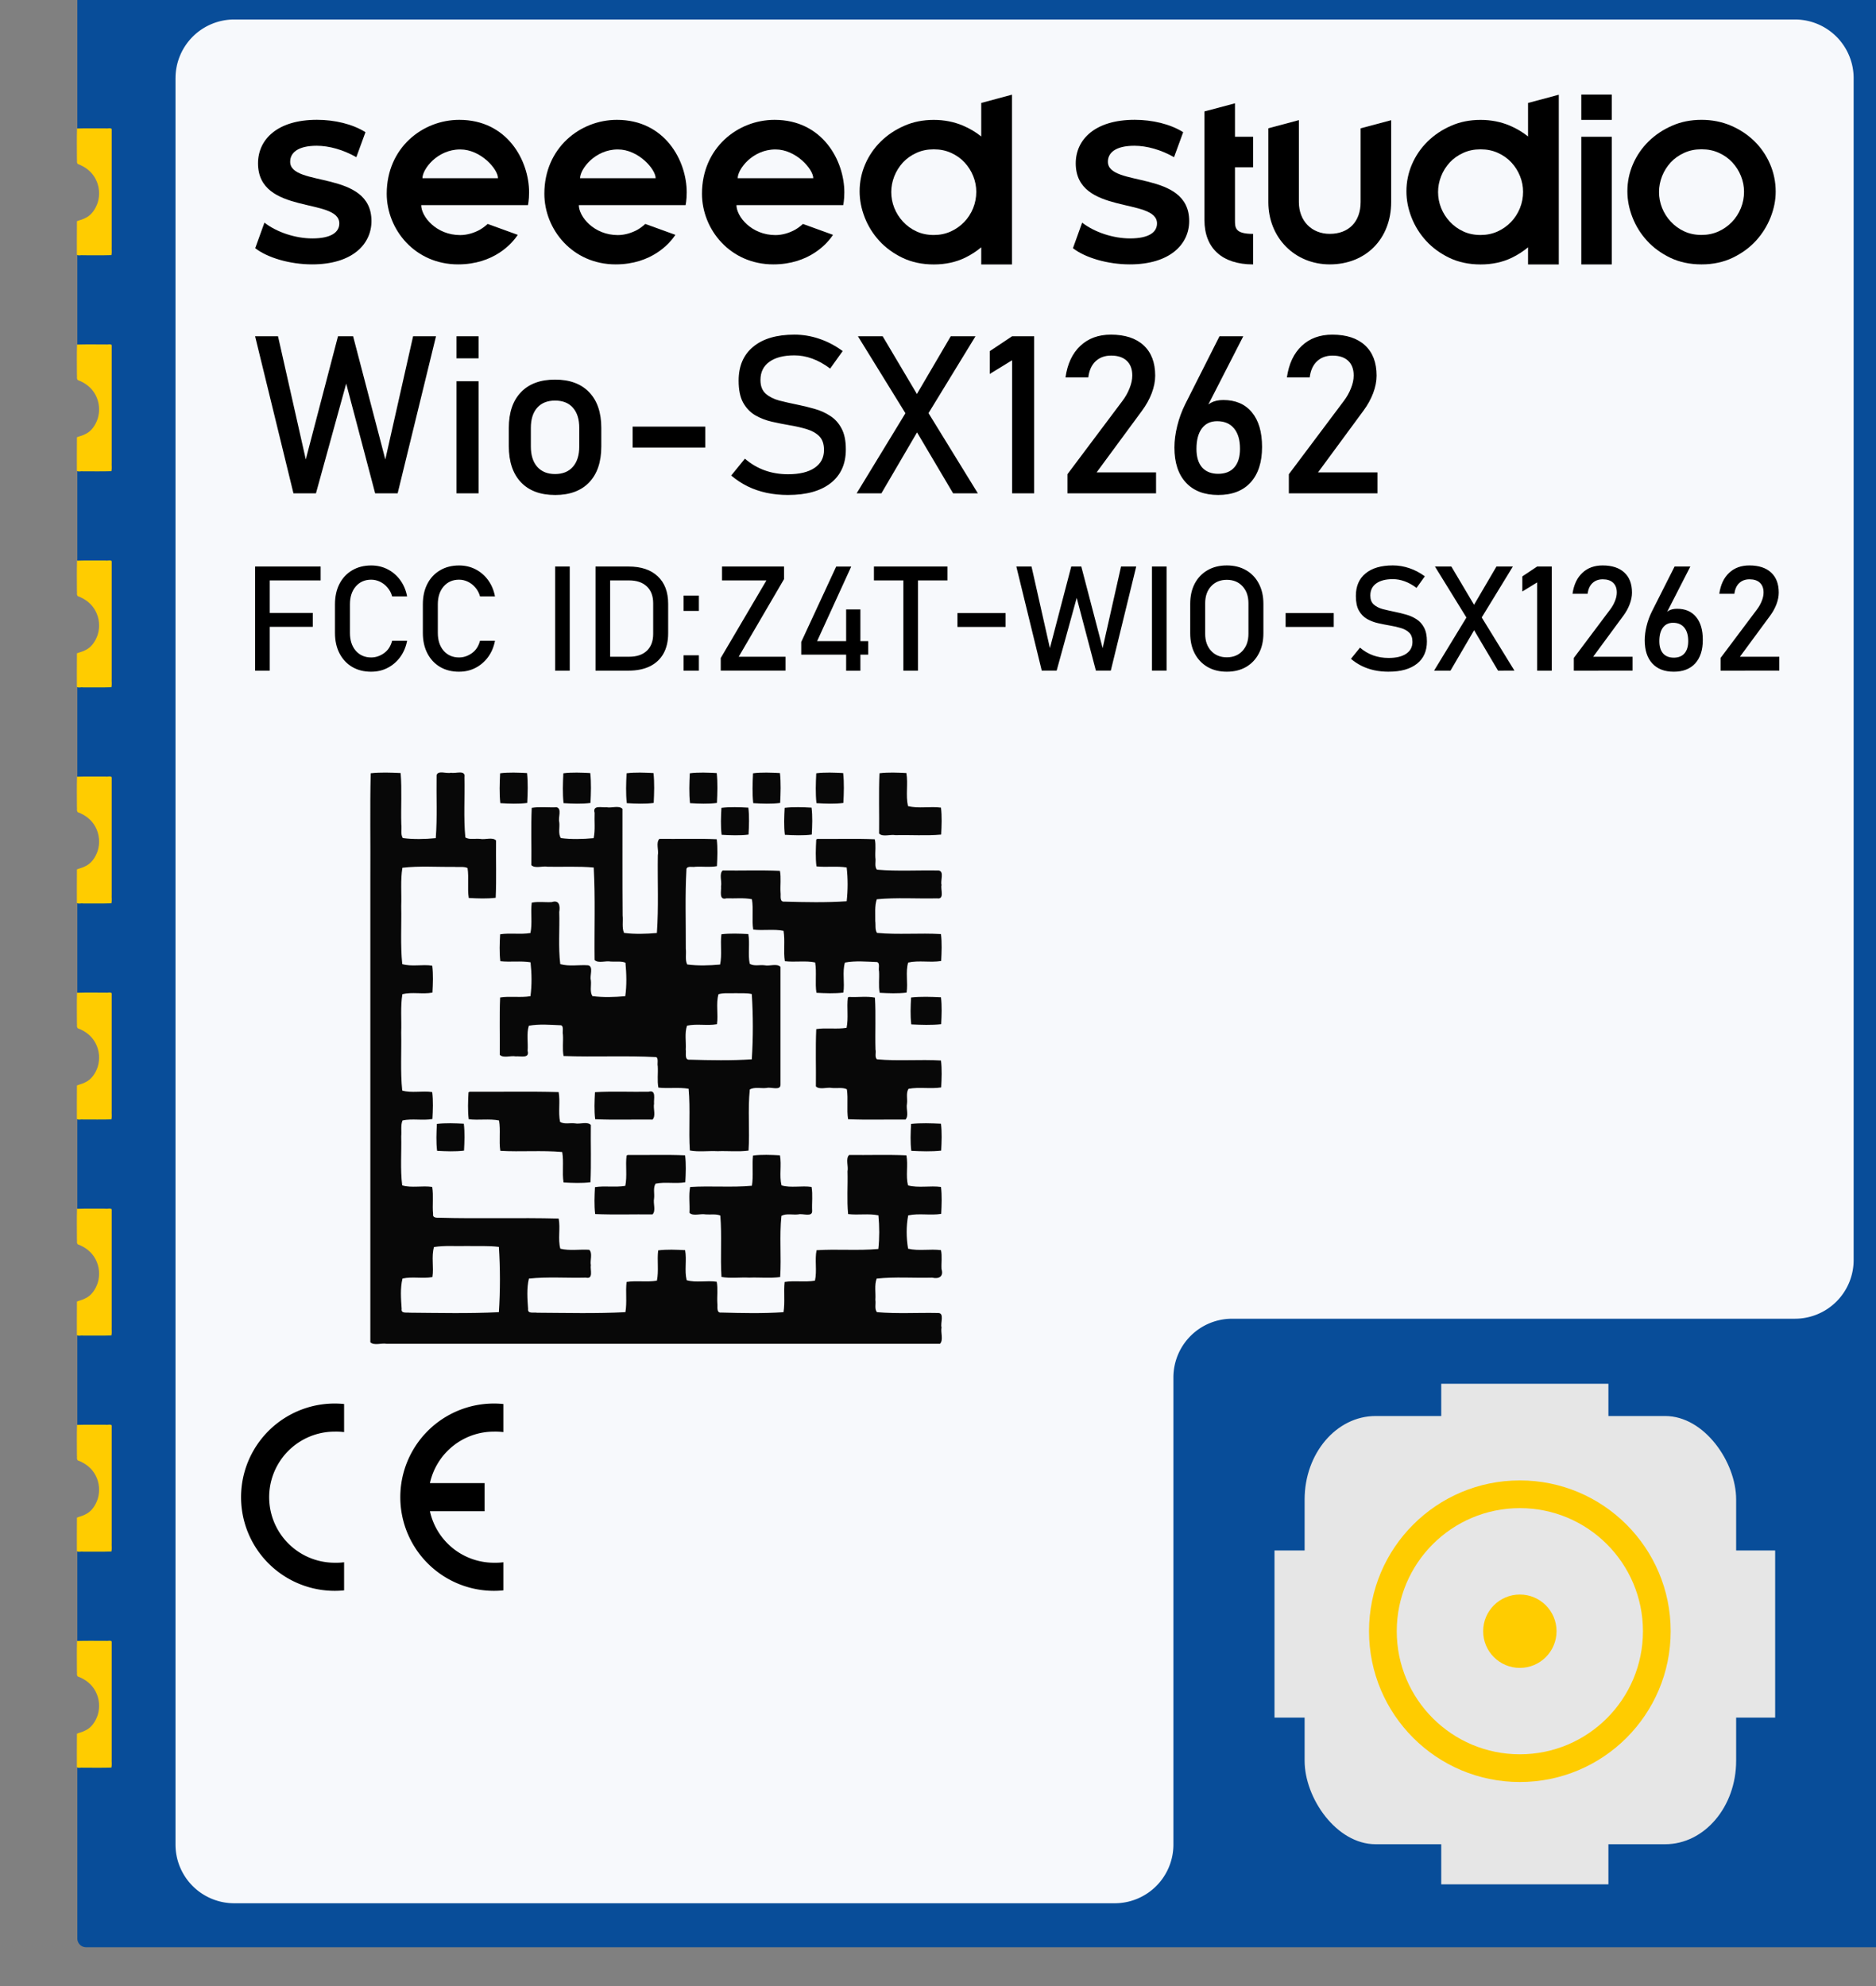 <?xml version="1.0" encoding="UTF-8" standalone="no"?>
<!-- Created with Inkscape (http://www.inkscape.org/) -->

<svg
   width="10.046mm"
   height="10.638mm"
   viewBox="0 0 10.046 10.638"
   version="1.1"
   id="svg1"
   xml:space="preserve"
   inkscape:version="1.3 (0e150ed6c4, 2023-07-21)"
   sodipodi:docname="Wio-SX1262.svg"
   xmlns:inkscape="http://www.inkscape.org/namespaces/inkscape"
   xmlns:sodipodi="http://sodipodi.sourceforge.net/DTD/sodipodi-0.dtd"
   xmlns="http://www.w3.org/2000/svg"
   xmlns:svg="http://www.w3.org/2000/svg"><rect x="0" y="0" width="10.046" height="10.638" fill="#808080" stroke="none"/><sodipodi:namedview
     id="namedview1"
     pagecolor="#505050"
     bordercolor="#ffffff"
     borderopacity="1"
     inkscape:showpageshadow="0"
     inkscape:pageopacity="0"
     inkscape:pagecheckerboard="1"
     inkscape:deskcolor="#d1d1d1"
     inkscape:document-units="mm"
     inkscape:zoom="11.313708"
     inkscape:cx="29.300737"
     inkscape:cy="16.042485"
     inkscape:window-width="1920"
     inkscape:window-height="1009"
     inkscape:window-x="-8"
     inkscape:window-y="-8"
     inkscape:window-maximized="1"
     inkscape:current-layer="g42" /><defs
     id="defs1"><inkscape:path-effect
       effect="fillet_chamfer"
       id="path-effect5"
       is_visible="true"
       lpeversion="1"
       nodesatellites_param="F,0,0,1,0,4.763,0,1 @ F,0,0,1,0,4.763,0,1 @ F,0,0,1,0,4.763,0,1 @ F,0,0,1,0,4.763,0,1 @ F,0,0,1,0,4.763,0,1 @ F,0,0,1,0,4.763,0,1"
       radius="18"
       unit="px"
       method="auto"
       mode="F"
       chamfer_steps="1"
       flexible="false"
       use_knot_distance="true"
       apply_no_radius="true"
       apply_with_radius="true"
       only_selected="false"
       hide_knots="false" /><clipPath
       clipPathUnits="userSpaceOnUse"
       id="clipPath2"><path
         d="M 0,66.129 H 305.037 V 0 H 0 Z"
         transform="translate(-47.452,-34.033)"
         id="path2-3" /></clipPath><clipPath
       clipPathUnits="userSpaceOnUse"
       id="clipPath4"><path
         d="M 0,66.129 H 305.037 V 0 H 0 Z"
         transform="translate(-75.581,-34.033)"
         id="path4-2" /></clipPath><clipPath
       clipPathUnits="userSpaceOnUse"
       id="clipPath6"><path
         d="M 0,66.129 H 305.037 V 0 H 0 Z"
         transform="translate(-103.71,-34.033)"
         id="path6" /></clipPath><clipPath
       clipPathUnits="userSpaceOnUse"
       id="clipPath8"><path
         d="M 0,66.129 H 305.037 V 0 H 0 Z"
         transform="translate(-282.73,-28.688)"
         id="path8" /></clipPath><clipPath
       clipPathUnits="userSpaceOnUse"
       id="clipPath10"><path
         d="M 0,66.129 H 305.037 V 0 H 0 Z"
         transform="translate(-192.45,-47.397)"
         id="path10" /></clipPath><clipPath
       clipPathUnits="userSpaceOnUse"
       id="clipPath12"><path
         d="M 0,66.129 H 305.037 V 0 H 0 Z"
         transform="translate(-214.872,-29.777)"
         id="path12" /></clipPath><clipPath
       clipPathUnits="userSpaceOnUse"
       id="clipPath14"><path
         d="M 0,66.129 H 305.037 V 0 H 0 Z"
         transform="translate(-23.847,-36.969)"
         id="path14" /></clipPath><clipPath
       clipPathUnits="userSpaceOnUse"
       id="clipPath16"><path
         d="M 0,66.129 H 305.037 V 0 H 0 Z"
         transform="translate(-169.771,-36.969)"
         id="path16" /></clipPath><clipPath
       clipPathUnits="userSpaceOnUse"
       id="clipPath18"><path
         d="M 0,66.129 H 305.037 V 0 H 0 Z"
         id="path18" /></clipPath><clipPath
       clipPathUnits="userSpaceOnUse"
       id="clipPath20"><path
         d="M 0,66.129 H 305.037 V 0 H 0 Z"
         id="path20" /></clipPath><clipPath
       clipPathUnits="userSpaceOnUse"
       id="clipPath22"><path
         d="M 0,66.129 H 305.037 V 0 H 0 Z"
         transform="translate(-145.722,-28.678)"
         id="path22" /></clipPath><clipPath
       clipPathUnits="userSpaceOnUse"
       id="clipPath24"><path
         d="M 0,66.129 H 305.037 V 0 H 0 Z"
         transform="translate(-243.3,-28.678)"
         id="path24" /></clipPath></defs><g
     inkscape:label="Layer 1"
     inkscape:groupmode="layer"
     id="layer1"
     transform="translate(843.214,-378.878)"><g
       id="g42"
       transform="matrix(0.066,0,0,0.066,-782.493,358.667)"><path
         d="m -913.034,304.148 c -0.195,0 -0.372,0.079 -0.499,0.206 -0.127,0.127 -0.206,0.304 -0.206,0.499 v 14.647 a 2.513,2.513 0 0 1 0.067,0.009 2.513,2.513 0 0 1 0.606,0.251 2.513,2.513 0 0 1 0.52,0.399 2.513,2.513 0 0 1 0.399,0.52 2.513,2.513 0 0 1 0.251,0.606 2.513,2.513 0 0 1 0.086,0.65 2.513,2.513 0 0 1 -0.736,1.777 2.513,2.513 0 0 1 -1.193,0.495 v 12.821 a 2.513,2.513 0 0 1 0.067,0.009 2.513,2.513 0 0 1 0.606,0.251 2.513,2.513 0 0 1 0.52,0.399 2.513,2.513 0 0 1 0.399,0.52 2.513,2.513 0 0 1 0.251,0.606 2.513,2.513 0 0 1 0.086,0.65 2.513,2.513 0 0 1 -0.736,1.777 2.513,2.513 0 0 1 -1.193,0.494 v 12.822 a 2.513,2.513 0 0 1 0.067,0.009 2.513,2.513 0 0 1 0.606,0.251 2.513,2.513 0 0 1 0.52,0.399 2.513,2.513 0 0 1 0.399,0.52 2.513,2.513 0 0 1 0.251,0.606 2.513,2.513 0 0 1 0.086,0.651 2.513,2.513 0 0 1 -0.736,1.777 2.513,2.513 0 0 1 -1.193,0.494 v 12.822 a 2.513,2.513 0 0 1 0.067,0.009 2.513,2.513 0 0 1 0.606,0.251 2.513,2.513 0 0 1 0.52,0.399 2.513,2.513 0 0 1 0.399,0.52 2.513,2.513 0 0 1 0.251,0.606 2.513,2.513 0 0 1 0.086,0.651 2.513,2.513 0 0 1 -0.736,1.777 2.513,2.513 0 0 1 -1.193,0.494 v 12.822 a 2.513,2.513 0 0 1 0.067,0.009 2.513,2.513 0 0 1 0.606,0.251 2.513,2.513 0 0 1 0.52,0.399 2.513,2.513 0 0 1 0.399,0.52 2.513,2.513 0 0 1 0.251,0.606 2.513,2.513 0 0 1 0.086,0.651 2.513,2.513 0 0 1 -0.736,1.777 2.513,2.513 0 0 1 -1.193,0.494 v 12.822 a 2.513,2.513 0 0 1 0.067,0.009 2.513,2.513 0 0 1 0.606,0.251 2.513,2.513 0 0 1 0.52,0.399 2.513,2.513 0 0 1 0.399,0.52 2.513,2.513 0 0 1 0.251,0.606 2.513,2.513 0 0 1 0.086,0.651 2.513,2.513 0 0 1 -0.736,1.777 2.513,2.513 0 0 1 -1.193,0.494 v 12.822 a 2.513,2.513 0 0 1 0.067,0.009 2.513,2.513 0 0 1 0.606,0.251 2.513,2.513 0 0 1 0.52,0.399 2.513,2.513 0 0 1 0.399,0.52 2.513,2.513 0 0 1 0.251,0.606 2.513,2.513 0 0 1 0.086,0.65 2.513,2.513 0 0 1 -0.736,1.777 2.513,2.513 0 0 1 -1.193,0.494 v 12.821 a 2.513,2.513 0 0 1 0.067,0.009 2.513,2.513 0 0 1 0.606,0.251 2.513,2.513 0 0 1 0.52,0.399 2.513,2.513 0 0 1 0.399,0.52 2.513,2.513 0 0 1 0.251,0.606 2.513,2.513 0 0 1 0.086,0.65 2.513,2.513 0 0 1 -0.736,1.777 2.513,2.513 0 0 1 -1.193,0.495 v 16.631 c 0,0.195 0.079,0.372 0.206,0.499 0.127,0.127 0.304,0.206 0.499,0.206 h 149.708 c 0.195,0 0.372,-0.079 0.499,-0.206 0.127,-0.127 0.206,-0.304 0.206,-0.499 v -69.2 a 2.513,2.513 0 0 1 -1.445,-0.598 2.513,2.513 0 0 1 -0.736,-1.777 2.513,2.513 0 0 1 0.736,-1.777 2.513,2.513 0 0 1 1.445,-0.599 v -12.778 a 2.513,2.513 0 0 1 -1.445,-0.598 2.513,2.513 0 0 1 -0.736,-1.777 2.513,2.513 0 0 1 0.736,-1.777 2.513,2.513 0 0 1 1.445,-0.599 v -12.778 a 2.513,2.513 0 0 1 -1.445,-0.598 2.513,2.513 0 0 1 -0.736,-1.777 2.513,2.513 0 0 1 0.736,-1.777 2.513,2.513 0 0 1 1.445,-0.598 v -12.779 a 2.513,2.513 0 0 1 -1.445,-0.599 2.513,2.513 0 0 1 -0.736,-1.777 2.513,2.513 0 0 1 0.736,-1.777 2.513,2.513 0 0 1 1.445,-0.598 v -32.148 c 0,-0.195 -0.079,-0.372 -0.206,-0.499 -0.127,-0.127 -0.304,-0.206 -0.499,-0.206 z"
         style="fill:#084d99;fill-opacity:1;fill-rule:evenodd;stroke:none;stroke-width:0.344;stroke-linecap:round;stroke-miterlimit:16.5;paint-order:markers fill stroke"
         id="path2" /><path
         style="fill:#ffcc00;fill-opacity:1;fill-rule:evenodd;stroke:none;stroke-width:0.038;stroke-linecap:round;stroke-miterlimit:16.5;paint-order:markers fill stroke"
         d="m -913.766,316.659 c -0.025,0.809 -0.008,1.627 -0.008,2.44 0.027,0.14 -0.045,0.341 0.078,0.442 0.597,0.215 1.136,0.629 1.428,1.198 0.319,0.584 0.377,1.302 0.181,1.929 -0.179,0.526 -0.51,1.043 -1.04,1.269 -0.204,0.111 -0.436,0.154 -0.646,0.239 -0.011,0.904 -0.003,1.811 -0.005,2.716 0.109,0.115 0.336,0.018 0.489,0.05 0.77,-0.008 1.547,0.017 2.313,-0.012 0.055,-0.218 0.007,-0.478 0.023,-0.711 0,-3.175 0,-6.351 0,-9.526 -0.109,-0.115 -0.336,-0.018 -0.489,-0.05 -0.77,0.008 -1.547,-0.017 -2.313,0.012 z"
         id="path4" /><path
         style="fill:#ffcc00;fill-opacity:1;fill-rule:evenodd;stroke:none;stroke-width:0.038;stroke-linecap:round;stroke-miterlimit:16.5;paint-order:markers fill stroke"
         d="m -913.766,334.193 c -0.025,0.809 -0.008,1.627 -0.008,2.44 0.027,0.14 -0.045,0.341 0.078,0.442 0.597,0.215 1.136,0.629 1.428,1.198 0.319,0.584 0.377,1.302 0.181,1.929 -0.179,0.526 -0.51,1.043 -1.04,1.269 -0.204,0.111 -0.436,0.154 -0.646,0.239 -0.011,0.904 -0.003,1.811 -0.005,2.716 0.109,0.115 0.336,0.018 0.489,0.05 0.77,-0.008 1.547,0.017 2.313,-0.012 0.055,-0.218 0.007,-0.478 0.023,-0.711 0,-3.175 0,-6.351 0,-9.526 -0.109,-0.115 -0.336,-0.018 -0.489,-0.05 -0.77,0.008 -1.547,-0.017 -2.313,0.012 z"
         id="path4-0" /><path
         style="fill:#ffcc00;fill-opacity:1;fill-rule:evenodd;stroke:none;stroke-width:0.038;stroke-linecap:round;stroke-miterlimit:16.5;paint-order:markers fill stroke"
         d="m -913.766,351.726 c -0.025,0.809 -0.008,1.627 -0.008,2.44 0.027,0.14 -0.045,0.341 0.078,0.442 0.597,0.215 1.136,0.629 1.428,1.198 0.319,0.584 0.377,1.302 0.181,1.929 -0.179,0.526 -0.51,1.043 -1.04,1.269 -0.204,0.111 -0.436,0.154 -0.646,0.239 -0.011,0.904 -0.003,1.811 -0.005,2.716 0.109,0.115 0.336,0.018 0.489,0.05 0.77,-0.008 1.547,0.017 2.313,-0.012 0.055,-0.218 0.007,-0.478 0.023,-0.711 0,-3.175 0,-6.351 0,-9.526 -0.109,-0.115 -0.336,-0.018 -0.489,-0.05 -0.77,0.008 -1.547,-0.017 -2.313,0.012 z"
         id="path4-6" /><path
         style="fill:#ffcc00;fill-opacity:1;fill-rule:evenodd;stroke:none;stroke-width:0.038;stroke-linecap:round;stroke-miterlimit:16.5;paint-order:markers fill stroke"
         d="m -913.766,369.26 c -0.025,0.809 -0.008,1.627 -0.008,2.44 0.027,0.14 -0.045,0.341 0.078,0.442 0.597,0.215 1.136,0.629 1.428,1.198 0.319,0.584 0.377,1.302 0.181,1.929 -0.179,0.526 -0.51,1.043 -1.04,1.269 -0.204,0.111 -0.436,0.154 -0.646,0.239 -0.011,0.904 -0.003,1.811 -0.005,2.716 0.109,0.115 0.336,0.018 0.489,0.05 0.77,-0.008 1.547,0.017 2.313,-0.012 0.055,-0.218 0.007,-0.478 0.023,-0.711 0,-3.175 0,-6.351 0,-9.526 -0.109,-0.115 -0.336,-0.018 -0.489,-0.05 -0.77,0.008 -1.547,-0.017 -2.313,0.012 z"
         id="path4-4" /><path
         style="fill:#ffcc00;fill-opacity:1;fill-rule:evenodd;stroke:none;stroke-width:0.038;stroke-linecap:round;stroke-miterlimit:16.5;paint-order:markers fill stroke"
         d="m -762.615,334.281 c 0.025,0.809 0.008,1.627 0.008,2.44 -0.027,0.14 0.045,0.341 -0.078,0.442 -0.597,0.215 -1.136,0.629 -1.428,1.198 -0.319,0.584 -0.377,1.302 -0.181,1.929 0.179,0.526 0.51,1.043 1.04,1.269 0.204,0.111 0.436,0.154 0.646,0.239 0.011,0.904 0.003,1.811 0.005,2.716 -0.109,0.115 -0.336,0.018 -0.489,0.05 -0.77,-0.008 -1.547,0.017 -2.313,-0.012 -0.055,-0.218 -0.007,-0.478 -0.023,-0.711 0,-3.175 0,-6.351 0,-9.526 0.109,-0.115 0.336,-0.018 0.489,-0.05 0.77,0.008 1.547,-0.017 2.313,0.012 z"
         id="path4-1" /><path
         style="fill:#ffcc00;fill-opacity:1;fill-rule:evenodd;stroke:none;stroke-width:0.038;stroke-linecap:round;stroke-miterlimit:16.5;paint-order:markers fill stroke"
         d="m -762.615,351.815 c 0.025,0.809 0.008,1.627 0.008,2.44 -0.027,0.14 0.045,0.341 -0.078,0.442 -0.597,0.215 -1.136,0.629 -1.428,1.198 -0.319,0.584 -0.377,1.302 -0.181,1.929 0.179,0.526 0.51,1.043 1.04,1.269 0.204,0.111 0.436,0.154 0.646,0.239 0.011,0.904 0.003,1.811 0.005,2.716 -0.109,0.115 -0.336,0.018 -0.489,0.05 -0.77,-0.008 -1.547,0.017 -2.313,-0.012 -0.055,-0.218 -0.007,-0.478 -0.023,-0.711 0,-3.175 0,-6.351 0,-9.526 0.109,-0.115 0.336,-0.018 0.489,-0.05 0.77,0.008 1.547,-0.017 2.313,0.012 z"
         id="path4-0-7" /><path
         style="fill:#ffcc00;fill-opacity:1;fill-rule:evenodd;stroke:none;stroke-width:0.038;stroke-linecap:round;stroke-miterlimit:16.5;paint-order:markers fill stroke"
         d="m -762.615,369.348 c 0.025,0.809 0.008,1.627 0.008,2.44 -0.027,0.14 0.045,0.341 -0.078,0.442 -0.597,0.215 -1.136,0.629 -1.428,1.198 -0.319,0.584 -0.377,1.302 -0.181,1.929 0.179,0.526 0.51,1.044 1.04,1.269 0.204,0.111 0.436,0.154 0.646,0.239 0.011,0.904 0.003,1.811 0.005,2.716 -0.109,0.115 -0.336,0.018 -0.489,0.05 -0.77,-0.008 -1.547,0.017 -2.313,-0.012 -0.055,-0.218 -0.007,-0.478 -0.023,-0.711 0,-3.175 0,-6.351 0,-9.526 0.109,-0.115 0.336,-0.018 0.489,-0.05 0.77,0.008 1.547,-0.017 2.313,0.012 z"
         id="path4-6-2" /><path
         style="fill:#ffcc00;fill-opacity:1;fill-rule:evenodd;stroke:none;stroke-width:0.038;stroke-linecap:round;stroke-miterlimit:16.5;paint-order:markers fill stroke"
         d="m -762.615,386.882 c 0.025,0.809 0.008,1.627 0.008,2.44 -0.027,0.14 0.045,0.341 -0.078,0.442 -0.597,0.215 -1.136,0.629 -1.428,1.198 -0.319,0.584 -0.377,1.302 -0.181,1.929 0.179,0.526 0.51,1.043 1.04,1.269 0.204,0.111 0.436,0.154 0.646,0.239 0.011,0.904 0.003,1.811 0.005,2.716 -0.109,0.115 -0.336,0.018 -0.489,0.05 -0.77,-0.008 -1.547,0.017 -2.313,-0.012 -0.055,-0.218 -0.007,-0.478 -0.023,-0.711 0,-3.175 0,-6.351 0,-9.526 0.109,-0.115 0.336,-0.018 0.489,-0.05 0.77,0.008 1.547,-0.017 2.313,0.012 z"
         id="path4-4-5" /><path
         style="fill:#ffcc00;fill-opacity:1;fill-rule:evenodd;stroke:none;stroke-width:0.038;stroke-linecap:round;stroke-miterlimit:16.5;paint-order:markers fill stroke"
         d="m -913.766,386.793 c -0.025,0.809 -0.008,1.627 -0.008,2.44 0.027,0.14 -0.045,0.341 0.078,0.442 0.597,0.215 1.136,0.629 1.428,1.198 0.319,0.584 0.377,1.302 0.181,1.929 -0.179,0.526 -0.51,1.043 -1.04,1.269 -0.204,0.111 -0.436,0.154 -0.646,0.239 -0.011,0.904 -0.003,1.811 -0.005,2.716 0.109,0.115 0.336,0.018 0.489,0.05 0.77,-0.008 1.547,0.017 2.313,-0.012 0.055,-0.218 0.007,-0.478 0.023,-0.711 0,-3.175 0,-6.351 0,-9.526 -0.109,-0.115 -0.336,-0.018 -0.489,-0.05 -0.77,0.008 -1.547,-0.017 -2.313,0.012 z"
         id="path4-5" /><path
         style="fill:#ffcc00;fill-opacity:1;fill-rule:evenodd;stroke:none;stroke-width:0.038;stroke-linecap:round;stroke-miterlimit:16.5;paint-order:markers fill stroke"
         d="m -913.766,404.327 c -0.025,0.809 -0.008,1.627 -0.008,2.44 0.027,0.14 -0.045,0.341 0.078,0.442 0.597,0.215 1.136,0.629 1.428,1.198 0.319,0.584 0.377,1.302 0.181,1.929 -0.179,0.526 -0.51,1.043 -1.04,1.269 -0.204,0.111 -0.436,0.154 -0.646,0.239 -0.011,0.904 -0.003,1.811 -0.005,2.716 0.109,0.115 0.336,0.018 0.489,0.05 0.77,-0.008 1.547,0.017 2.313,-0.012 0.055,-0.218 0.007,-0.478 0.023,-0.711 0,-3.175 0,-6.351 0,-9.526 -0.109,-0.115 -0.336,-0.018 -0.489,-0.05 -0.77,0.008 -1.547,-0.017 -2.313,0.012 z"
         id="path4-61" /><path
         style="fill:#ffcc00;fill-opacity:1;fill-rule:evenodd;stroke:none;stroke-width:0.038;stroke-linecap:round;stroke-miterlimit:16.5;paint-order:markers fill stroke"
         d="m -913.766,421.861 c -0.025,0.809 -0.008,1.627 -0.008,2.44 0.027,0.14 -0.045,0.341 0.078,0.442 0.597,0.215 1.136,0.629 1.428,1.198 0.319,0.584 0.377,1.302 0.181,1.929 -0.179,0.526 -0.51,1.043 -1.04,1.269 -0.204,0.111 -0.436,0.154 -0.646,0.239 -0.011,0.904 -0.003,1.811 -0.005,2.716 0.109,0.115 0.336,0.018 0.489,0.05 0.77,-0.008 1.547,0.017 2.313,-0.012 0.055,-0.218 0.007,-0.478 0.023,-0.711 0,-3.175 0,-6.351 0,-9.526 -0.109,-0.115 -0.336,-0.018 -0.489,-0.05 -0.77,0.008 -1.547,-0.017 -2.313,0.012 z"
         id="path4-7" /><path
         style="fill:#ffcc00;fill-opacity:1;fill-rule:evenodd;stroke:none;stroke-width:0.038;stroke-linecap:round;stroke-miterlimit:16.5;paint-order:markers fill stroke"
         d="m -913.766,439.394 c -0.025,0.809 -0.008,1.627 -0.008,2.44 0.027,0.14 -0.045,0.341 0.078,0.442 0.597,0.215 1.136,0.629 1.428,1.198 0.319,0.584 0.377,1.302 0.181,1.929 -0.179,0.526 -0.51,1.043 -1.04,1.269 -0.204,0.111 -0.436,0.154 -0.646,0.239 -0.011,0.904 -0.003,1.811 -0.005,2.716 0.109,0.115 0.336,0.018 0.489,0.05 0.77,-0.008 1.547,0.017 2.313,-0.012 0.055,-0.218 0.007,-0.478 0.023,-0.711 0,-3.175 0,-6.351 0,-9.526 -0.109,-0.115 -0.336,-0.018 -0.489,-0.05 -0.77,0.008 -1.547,-0.017 -2.313,0.012 z"
         id="path4-9" /><path
         d="m -618.438,441.161 v 143.339 a 4.763,4.763 45 0 0 4.763,4.763 h 71.44 a 4.763,4.763 135 0 0 4.763,-4.763 v -37.908 a 4.763,4.763 135 0 1 4.763,-4.763 h 45.666 a 4.763,4.763 135 0 0 4.763,-4.763 l 0,-95.906 a 4.763,4.763 45 0 0 -4.763,-4.763 h -126.631 a 4.763,4.763 135 0 0 -4.763,4.763 z"
         style="fill:#ffffff;fill-opacity:0.965;fill-rule:evenodd;stroke-width:0.344;stroke-linecap:round;stroke-miterlimit:16.5;paint-order:markers fill stroke"
         id="path5"
         inkscape:path-effect="#path-effect5"
         inkscape:original-d="m -618.43822,436.39817 v 152.86354 h 80.96508 v -47.43277 h 55.19095 V 436.39817 Z"
         transform="translate(-287.337,-128.588)" /><g
         id="layer-MC0"
         inkscape:label="图层 1"
         transform="matrix(0.341,0,0,0.341,-907.314,306.094)"><path
           id="path1"
           d="m 0,0 c 0,1.609 2.636,5.134 6.744,5.134 3.678,0 6.745,-3.533 6.745,-5.134 z M 6.571,10.416 C 0,10.416 -6.376,5.406 -6.376,-2.773 c 0,-6.387 5.04,-12.614 12.73,-12.614 6.442,0 9.701,3.788 10.656,5.274 l -5.376,1.948 c -0.049,-0.067 -0.743,-0.677 -1.359,-1.023 -1.009,-0.565 -2.285,-0.97 -3.531,-0.97 -4.286,0 -6.965,3.311 -6.965,5.352 h 1.102 11.723 2.906 3.324 c 0,0 0.201,0.887 0.201,2.274 0,5.642 -3.87,12.948 -12.464,12.948"
           style="fill:#000000;fill-opacity:1;fill-rule:nonzero;stroke:none"
           transform="matrix(1.333,0,0,-1.333,63.269,42.796)"
           clip-path="url(#clipPath2)" /><path
           id="path3"
           d="m 0,0 c 0,1.609 2.636,5.134 6.744,5.134 3.678,0 6.744,-3.533 6.744,-5.134 z M 6.571,10.416 C 0,10.416 -6.376,5.406 -6.376,-2.773 c 0,-6.387 5.039,-12.614 12.73,-12.614 6.442,0 9.701,3.788 10.656,5.274 l -5.376,1.948 c -0.048,-0.067 -0.743,-0.677 -1.359,-1.023 -1.009,-0.565 -2.285,-0.97 -3.531,-0.97 -4.286,0 -6.965,3.311 -6.965,5.352 h 1.102 11.722 2.907 3.324 c 0,0 0.201,0.887 0.201,2.274 0,5.642 -3.87,12.948 -12.464,12.948"
           style="fill:#000000;fill-opacity:1;fill-rule:nonzero;stroke:none"
           transform="matrix(1.333,0,0,-1.333,100.775,42.796)"
           clip-path="url(#clipPath4)" /><path
           id="path5-4"
           d="m 0,0 c 0,1.609 2.636,5.134 6.745,5.134 3.677,0 6.744,-3.533 6.744,-5.134 z M 6.572,10.416 C 0,10.416 -6.376,5.406 -6.376,-2.773 c 0,-6.387 5.04,-12.614 12.73,-12.614 6.443,0 9.701,3.788 10.656,5.274 l -5.376,1.948 c -0.048,-0.067 -0.743,-0.677 -1.359,-1.023 -1.009,-0.565 -2.284,-0.97 -3.53,-0.97 -4.287,0 -6.966,3.311 -6.966,5.352 h 1.102 11.723 2.907 3.323 c 0,0 0.201,0.887 0.201,2.274 0,5.642 -3.87,12.948 -12.463,12.948"
           style="fill:#000000;fill-opacity:1;fill-rule:nonzero;stroke:none"
           transform="matrix(1.333,0,0,-1.333,138.279,42.796)"
           clip-path="url(#clipPath6)" /><path
           id="path7"
           d="m 0,0 c -0.378,-0.931 -0.909,-1.753 -1.595,-2.468 -0.689,-0.713 -1.488,-1.281 -2.412,-1.697 -0.924,-0.414 -1.927,-0.622 -3.015,-0.622 -1.144,0 -2.174,0.215 -3.095,0.644 -0.923,0.426 -1.722,1.006 -2.391,1.731 -0.678,0.725 -1.195,1.544 -1.56,2.452 -0.361,0.908 -0.544,1.856 -0.544,2.842 0,0.959 0.183,1.899 0.544,2.823 0.365,0.92 0.876,1.734 1.535,2.452 0.663,0.711 1.463,1.284 2.395,1.706 0.933,0.433 1.972,0.645 3.116,0.645 1.139,0 2.177,-0.212 3.114,-0.645 0.935,-0.422 1.731,-0.995 2.39,-1.706 C -0.858,7.439 -0.343,6.63 0.018,5.723 0.386,4.815 0.563,3.879 0.563,2.921 0.563,1.906 0.377,0.936 0,0 m 5.196,7.888 c -0.679,1.562 -1.619,2.928 -2.812,4.091 -1.198,1.165 -2.6,2.085 -4.209,2.769 -1.609,0.676 -3.341,1.016 -5.196,1.016 -1.921,0 -3.681,-0.347 -5.289,-1.064 -1.612,-0.704 -3.007,-1.647 -4.186,-2.807 -1.179,-1.167 -2.105,-2.516 -2.77,-4.049 -0.659,-1.533 -0.994,-3.142 -0.994,-4.83 0,-1.564 0.302,-3.116 0.91,-4.667 0.605,-1.547 1.475,-2.944 2.613,-4.186 1.132,-1.233 2.522,-2.246 4.158,-3.032 1.639,-0.779 3.493,-1.171 5.558,-1.171 2.066,0 3.925,0.399 5.579,1.196 1.649,0.799 3.032,1.815 4.158,3.053 1.119,1.237 1.984,2.629 2.589,4.162 0.603,1.534 0.908,3.055 0.908,4.561 0,1.74 -0.338,3.39 -1.017,4.958"
           style="fill:#000000;fill-opacity:1;fill-rule:nonzero;stroke:none"
           transform="matrix(1.333,0,0,-1.333,376.973,49.922)"
           clip-path="url(#clipPath8)" /><path
           id="path9"
           d="m 0,0 -5.45,-1.448 v -19.393 c 0,-5.033 3.165,-7.919 8.684,-7.919 v 5.449 C 0,-23.311 0,-22.221 0,-20.841 v 9.421 h 3.234 v 5.45 L 0,-5.97 Z"
           style="fill:#000000;fill-opacity:1;fill-rule:nonzero;stroke:none"
           transform="matrix(1.333,0,0,-1.333,256.6,24.977)"
           clip-path="url(#clipPath10)" /><path
           id="path11"
           d="m 0,0 c 0,-3.504 -2.111,-5.682 -5.51,-5.682 -3.244,0 -5.511,2.325 -5.511,5.654 v 14.652 l -5.45,-1.458 V -0.028 c 0,-6.33 4.712,-11.104 10.961,-11.104 6.453,0 10.961,4.577 10.961,11.132 V 14.611 L 0,13.158 Z"
           style="fill:#000000;fill-opacity:1;fill-rule:nonzero;stroke:none"
           transform="matrix(1.333,0,0,-1.333,286.496,48.469)"
           clip-path="url(#clipPath12)" /><path
           id="path13"
           d="m 0,0 c 0,1.57 1.321,2.853 4.741,2.853 2.212,0 4.753,-0.718 7.07,-2.039 l 0.068,0.189 1.561,4.274 c -2.316,1.46 -5.524,2.209 -8.662,2.209 -7.094,0 -10.516,-3.53 -10.516,-7.771 0,-9.268 14.508,-6.061 14.508,-10.731 0,-1.533 -1.391,-2.673 -4.813,-2.673 -2.993,0 -6.323,1.087 -8.549,2.816 l -0.16,-0.442 -1.486,-4.122 c 2.209,-1.71 6.203,-2.886 10.16,-2.886 7.129,0 10.589,3.565 10.589,7.737 C 14.511,-1.425 0,-4.598 0,0"
           style="fill:#000000;fill-opacity:1;fill-rule:nonzero;stroke:none"
           transform="matrix(1.333,0,0,-1.333,31.796,38.881)"
           clip-path="url(#clipPath14)" /><path
           id="path15"
           d="m 0,0 c 0,1.57 1.321,2.853 4.741,2.853 2.211,0 4.753,-0.718 7.07,-2.039 l 0.068,0.189 1.561,4.274 c -2.316,1.46 -5.524,2.209 -8.662,2.209 -7.094,0 -10.516,-3.53 -10.516,-7.771 0,-9.268 14.508,-6.061 14.508,-10.731 0,-1.533 -1.391,-2.673 -4.813,-2.673 -2.993,0 -6.323,1.087 -8.549,2.816 l -0.161,-0.442 -1.485,-4.122 c 2.209,-1.71 6.203,-2.886 10.16,-2.886 7.129,0 10.589,3.565 10.589,7.737 C 14.511,-1.425 0,-4.598 0,0"
           style="fill:#000000;fill-opacity:1;fill-rule:nonzero;stroke:none"
           transform="matrix(1.333,0,0,-1.333,226.361,38.881)"
           clip-path="url(#clipPath16)" /><path
           id="path17"
           d="m 254.316,18.646 h 5.436 v 22.791 h -5.436 z"
           style="fill:#000000;fill-opacity:1;fill-rule:nonzero;stroke:none"
           transform="matrix(1.333,0,0,-1.333,0,88.173)"
           clip-path="url(#clipPath18)" /><path
           id="path19"
           d="m 254.316,44.452 h 5.436 v 4.524 h -5.436 z"
           style="fill:#000000;fill-opacity:1;fill-rule:nonzero;stroke:none"
           transform="matrix(1.333,0,0,-1.333,0,88.173)"
           clip-path="url(#clipPath20)" /><path
           id="path21"
           d="m 0,0 c -0.377,-0.931 -0.91,-1.753 -1.595,-2.468 -0.689,-0.713 -1.489,-1.281 -2.412,-1.697 -0.924,-0.413 -1.927,-0.622 -3.015,-0.622 -1.144,0 -2.174,0.215 -3.095,0.644 -0.924,0.426 -1.722,1.006 -2.391,1.731 -0.678,0.725 -1.195,1.544 -1.56,2.452 -0.362,0.909 -0.544,1.856 -0.544,2.842 0,0.959 0.182,1.899 0.544,2.823 0.365,0.92 0.876,1.735 1.535,2.452 0.663,0.711 1.463,1.284 2.395,1.706 0.933,0.433 1.972,0.645 3.116,0.645 1.139,0 2.177,-0.212 3.114,-0.645 C -2.973,9.441 -2.177,8.868 -1.517,8.157 -0.858,7.44 -0.343,6.63 0.018,5.723 0.385,4.815 0.563,3.879 0.563,2.921 0.563,1.906 0.376,0.936 0,0 m 1.449,12.805 c -0.975,0.783 -2.067,1.43 -3.275,1.943 -1.608,0.676 -3.34,1.016 -5.195,1.016 -1.921,0 -3.681,-0.347 -5.289,-1.064 -1.612,-0.704 -3.007,-1.647 -4.186,-2.807 -1.18,-1.167 -2.106,-2.516 -2.77,-4.049 -0.659,-1.533 -0.994,-3.142 -0.994,-4.83 0,-1.564 0.302,-3.116 0.91,-4.667 0.605,-1.547 1.475,-2.944 2.613,-4.186 1.132,-1.233 2.522,-2.246 4.158,-3.032 1.639,-0.779 3.492,-1.171 5.558,-1.171 2.066,0 3.925,0.399 5.578,1.196 1.082,0.524 2.037,1.151 2.892,1.863 v -3.059 H 6.938 V 20.269 L 1.449,18.786 Z"
           style="fill:#000000;fill-opacity:1;fill-rule:nonzero;stroke:none"
           transform="matrix(1.333,0,0,-1.333,194.296,49.935)"
           clip-path="url(#clipPath22)" /><path
           id="path23"
           d="m 0,0 c -0.377,-0.931 -0.91,-1.753 -1.595,-2.468 -0.689,-0.713 -1.488,-1.281 -2.412,-1.697 -0.924,-0.413 -1.927,-0.622 -3.015,-0.622 -1.144,0 -2.174,0.215 -3.095,0.644 -0.924,0.426 -1.722,1.006 -2.391,1.731 -0.678,0.725 -1.195,1.544 -1.56,2.452 -0.362,0.909 -0.544,1.856 -0.544,2.842 0,0.959 0.182,1.899 0.544,2.823 0.365,0.92 0.876,1.735 1.534,2.452 0.664,0.711 1.464,1.284 2.396,1.706 0.933,0.433 1.972,0.645 3.116,0.645 1.139,0 2.177,-0.212 3.114,-0.645 C -2.973,9.441 -2.177,8.868 -1.517,8.157 -0.859,7.44 -0.343,6.63 0.018,5.723 0.385,4.815 0.563,3.879 0.563,2.921 0.563,1.906 0.376,0.936 0,0 m 1.449,12.805 c -0.975,0.783 -2.066,1.43 -3.274,1.943 -1.609,0.676 -3.341,1.016 -5.196,1.016 -1.921,0 -3.681,-0.347 -5.289,-1.064 -1.612,-0.704 -3.007,-1.647 -4.186,-2.807 -1.18,-1.167 -2.106,-2.516 -2.77,-4.049 -0.659,-1.533 -0.994,-3.142 -0.994,-4.83 0,-1.564 0.302,-3.116 0.91,-4.667 0.605,-1.547 1.475,-2.944 2.613,-4.186 1.132,-1.233 2.522,-2.246 4.158,-3.032 1.638,-0.779 3.492,-1.171 5.558,-1.171 2.066,0 3.924,0.399 5.578,1.196 1.082,0.524 2.037,1.151 2.892,1.863 v -3.059 H 6.938 V 20.257 L 1.449,18.786 Z"
           style="fill:#000000;fill-opacity:1;fill-rule:nonzero;stroke:none"
           transform="matrix(1.333,0,0,-1.333,324.4,49.935)"
           clip-path="url(#clipPath24)" /></g><path
         d="m -895.205,343.51 2.613,-9.994 h 1.227 l 2.613,9.994 2.253,-9.994 h 1.859 l -3.112,12.747 h -1.824 l -2.35,-8.907 -2.455,8.907 h -1.824 l -3.112,-12.747 h 1.859 z m 12.23,-8.206 v -1.788 h 1.788 v 1.788 z m 0,10.959 v -9.1 h 1.788 v 9.1 z m 7.995,0.132 q -1.788,0 -2.77,-1.034 -0.982,-1.043 -0.982,-2.928 v -1.482 q 0,-1.867 0.982,-2.893 0.982,-1.026 2.77,-1.026 1.788,0 2.77,1.026 0.982,1.026 0.982,2.893 v 1.508 q 0,1.876 -0.982,2.911 -0.982,1.026 -2.77,1.026 z m 0,-1.701 q 0.938,0 1.447,-0.587 0.517,-0.587 0.517,-1.648 v -1.508 q 0,-1.061 -0.517,-1.639 -0.508,-0.579 -1.447,-0.579 -0.929,0 -1.447,0.579 -0.517,0.579 -0.517,1.639 v 1.508 q 0,1.061 0.517,1.648 0.517,0.587 1.447,0.587 z m 6.295,-3.849 h 5.891 v 1.701 h -5.891 z m 12.616,5.549 q -0.929,0 -1.753,-0.175 -0.815,-0.175 -1.534,-0.526 -0.71,-0.351 -1.333,-0.877 v 0 l 1.113,-1.368 v 0 q 0.728,0.631 1.604,0.947 0.877,0.316 1.902,0.316 1.385,0 2.148,-0.517 0.763,-0.517 0.763,-1.447 v -0.009 q 0,-0.728 -0.386,-1.113 -0.386,-0.386 -1.017,-0.57 -0.622,-0.193 -1.368,-0.316 -0.719,-0.123 -1.455,-0.289 -0.728,-0.167 -1.341,-0.517 -0.614,-0.359 -0.991,-1.026 -0.368,-0.666 -0.368,-1.78 v -0.009 q 0,-1.78 1.184,-2.753 1.184,-0.982 3.34,-0.982 1.026,0 2.008,0.333 0.982,0.324 1.911,0.999 v 0 l -1.017,1.42 v 0 q -0.728,-0.544 -1.455,-0.807 -0.719,-0.263 -1.447,-0.263 -1.306,0 -2.034,0.526 -0.719,0.517 -0.719,1.473 v 0.009 q 0,0.719 0.421,1.096 0.421,0.377 1.096,0.561 0.684,0.175 1.464,0.333 0.701,0.14 1.403,0.342 0.701,0.193 1.271,0.57 0.579,0.368 0.921,1.017 0.351,0.649 0.351,1.692 v 0.018 q 0,1.762 -1.227,2.727 -1.227,0.964 -3.454,0.964 z m 13.387,-0.132 -3.314,-5.602 -0.272,-0.438 -4.138,-6.707 h 2.008 l 3.077,5.19 0.289,0.473 4.357,7.084 z m -7.829,0 4.436,-7.285 3.2,-5.462 h 2.008 l -4.217,6.9 -3.419,5.848 z m 14.404,-12.747 v 12.747 h -1.788 v -10.801 l -1.815,1.113 v -1.85 l 1.815,-1.21 z m 2.7,12.747 v -1.552 l 4.445,-5.926 q 0.386,-0.508 0.596,-1.052 0.219,-0.544 0.219,-1.026 v -0.018 q 0,-0.763 -0.447,-1.184 -0.447,-0.421 -1.271,-0.421 -0.771,0 -1.262,0.465 -0.482,0.456 -0.587,1.298 v 0.009 h -1.85 v -0.009 q 0.237,-1.648 1.201,-2.551 0.964,-0.912 2.481,-0.912 1.718,0 2.656,0.868 0.938,0.868 0.938,2.455 v 0.009 q 0,0.675 -0.281,1.42 -0.281,0.736 -0.78,1.411 l -3.691,5.015 h 4.822 v 1.701 z m 12.23,0.132 q -1.692,0 -2.621,-1.008 -0.929,-1.008 -0.929,-2.84 v -0.009 q 0,-0.824 0.228,-1.745 0.228,-0.929 0.658,-1.788 l 2.77,-5.488 h 1.929 l -3.253,6.356 0.009,-0.316 q 0.456,-0.868 1.622,-0.868 1.499,0 2.323,0.999 0.824,0.991 0.824,2.805 v 0.009 q 0,1.85 -0.929,2.876 -0.929,1.017 -2.63,1.017 z m 0,-1.718 q 0.859,0 1.315,-0.526 0.456,-0.526 0.456,-1.499 v -0.009 q 0,-1.07 -0.482,-1.648 -0.482,-0.587 -1.376,-0.587 -0.798,0 -1.236,0.587 -0.438,0.587 -0.438,1.657 v 0.009 q 0,0.973 0.456,1.499 0.465,0.517 1.306,0.517 z m 5.734,1.587 v -1.552 l 4.445,-5.926 q 0.386,-0.508 0.596,-1.052 0.219,-0.544 0.219,-1.026 v -0.018 q 0,-0.763 -0.447,-1.184 -0.447,-0.421 -1.271,-0.421 -0.771,0 -1.262,0.465 -0.482,0.456 -0.587,1.298 v 0.009 h -1.85 v -0.009 q 0.237,-1.648 1.201,-2.551 0.964,-0.912 2.481,-0.912 1.718,0 2.656,0.868 0.938,0.868 0.938,2.455 v 0.009 q 0,0.675 -0.281,1.42 -0.281,0.736 -0.78,1.411 l -3.691,5.015 h 4.822 v 1.701 z"
         id="text5"
         style="font-size:17.955px;line-height:1.45;font-family:Bahnschrift;-inkscape-font-specification:Bahnschrift;word-spacing:0px;stroke-width:0.475"
         aria-label="Wio-SX1262" /><path
         d="m -899.316,360.65 v -8.449 h 1.185 v 8.449 z m 0.581,-3.556 v -1.127 h 4.097 v 1.127 z m 0,-3.766 v -1.127 h 4.736 v 1.127 z m 8.839,7.409 q -0.883,0 -1.546,-0.389 -0.662,-0.395 -1.029,-1.104 -0.366,-0.709 -0.366,-1.656 v -2.319 q 0,-0.953 0.366,-1.662 0.366,-0.709 1.029,-1.098 0.662,-0.395 1.546,-0.395 0.732,0 1.337,0.314 0.61,0.314 1.017,0.877 0.413,0.564 0.558,1.319 v 0 h -1.215 v 0 q -0.11,-0.407 -0.372,-0.709 -0.256,-0.308 -0.604,-0.477 -0.349,-0.169 -0.721,-0.169 -0.779,0 -1.255,0.552 -0.471,0.546 -0.471,1.447 v 2.319 q 0,0.901 0.471,1.447 0.477,0.546 1.255,0.546 0.552,0 1.04,-0.349 0.488,-0.349 0.657,-1.005 v 0 h 1.215 v 0 q -0.145,0.755 -0.558,1.319 -0.413,0.564 -1.017,0.877 -0.604,0.314 -1.337,0.314 z m 7.13,0 q -0.883,0 -1.546,-0.389 -0.662,-0.395 -1.029,-1.104 -0.366,-0.709 -0.366,-1.656 v -2.319 q 0,-0.953 0.366,-1.662 0.366,-0.709 1.029,-1.098 0.662,-0.395 1.546,-0.395 0.732,0 1.337,0.314 0.61,0.314 1.017,0.877 0.413,0.564 0.558,1.319 v 0 h -1.215 v 0 q -0.11,-0.407 -0.372,-0.709 -0.256,-0.308 -0.604,-0.477 -0.349,-0.169 -0.721,-0.169 -0.779,0 -1.255,0.552 -0.471,0.546 -0.471,1.447 v 2.319 q 0,0.901 0.471,1.447 0.477,0.546 1.255,0.546 0.552,0 1.04,-0.349 0.488,-0.349 0.657,-1.005 v 0 h 1.215 v 0 q -0.145,0.755 -0.558,1.319 -0.413,0.564 -1.017,0.877 -0.604,0.314 -1.337,0.314 z m 8.978,-8.537 v 8.449 h -1.185 v -8.449 z m 2.894,8.449 v -1.127 h 1.912 q 0.936,0 1.447,-0.482 0.517,-0.488 0.517,-1.371 v -2.487 q 0,-0.883 -0.517,-1.366 -0.511,-0.488 -1.447,-0.488 h -1.912 v -1.127 h 1.877 q 1.534,0 2.371,0.796 0.843,0.79 0.843,2.232 v 2.394 q 0,0.959 -0.378,1.639 -0.378,0.674 -1.098,1.034 -0.721,0.354 -1.743,0.354 z m -0.802,0 v -8.449 h 1.185 v 8.449 z m 7.142,0 v -1.244 h 1.244 v 1.244 z m 0,-4.847 v -1.244 h 1.244 v 1.244 z m 8.153,-3.603 v 1.023 l -3.678,6.299 h 3.795 v 1.127 h -5.253 v -1.023 l 3.708,-6.299 h -3.603 v -1.127 z m 1.395,7.154 v -1.029 l 2.836,-6.119 h 1.22 l -2.766,6.049 h 4.143 v 1.098 z m 3.644,1.302 v -4.974 h 1.156 v 4.974 z m 4.643,-0.006 v -7.758 h 1.185 v 7.758 z m -2.388,-7.322 v -1.127 h 5.962 v 1.127 z m 6.776,2.65 h 3.905 v 1.127 h -3.905 z m 7.502,2.847 1.732,-6.625 h 0.814 l 1.732,6.625 1.493,-6.625 h 1.232 l -2.063,8.449 h -1.209 l -1.557,-5.904 -1.627,5.904 h -1.209 l -2.063,-8.449 h 1.232 z m 9.466,-6.625 v 8.449 h -1.185 v -8.449 z m 4.887,8.537 q -0.895,0 -1.563,-0.384 -0.668,-0.389 -1.04,-1.093 -0.366,-0.703 -0.366,-1.639 v -2.394 q 0,-0.941 0.366,-1.639 0.372,-0.703 1.04,-1.087 0.668,-0.389 1.563,-0.389 0.895,0 1.563,0.389 0.668,0.384 1.034,1.087 0.372,0.697 0.372,1.639 v 2.394 q 0,0.936 -0.372,1.639 -0.366,0.703 -1.034,1.093 -0.668,0.384 -1.563,0.384 z m 0,-1.168 q 0.796,0 1.273,-0.523 0.482,-0.523 0.482,-1.383 v -2.476 q 0,-0.866 -0.482,-1.383 -0.477,-0.523 -1.273,-0.523 -0.79,0 -1.273,0.523 -0.482,0.517 -0.482,1.383 v 2.476 q 0,0.86 0.482,1.383 0.482,0.523 1.273,0.523 z m 4.771,-3.591 h 3.905 v 1.127 h -3.905 z m 8.362,4.759 q -0.616,0 -1.162,-0.116 -0.54,-0.116 -1.017,-0.349 -0.471,-0.232 -0.883,-0.581 v 0 l 0.738,-0.907 v 0 q 0.482,0.418 1.063,0.628 0.581,0.209 1.261,0.209 0.918,0 1.424,-0.343 0.506,-0.343 0.506,-0.959 v -0.006 q 0,-0.482 -0.256,-0.738 -0.256,-0.256 -0.674,-0.378 -0.413,-0.128 -0.907,-0.209 -0.477,-0.081 -0.965,-0.192 -0.482,-0.11 -0.889,-0.343 -0.407,-0.238 -0.657,-0.68 -0.244,-0.442 -0.244,-1.18 v -0.006 q 0,-1.18 0.785,-1.825 0.785,-0.651 2.214,-0.651 0.68,0 1.331,0.221 0.651,0.215 1.267,0.662 v 0 l -0.674,0.941 v 0 q -0.482,-0.36 -0.965,-0.535 -0.477,-0.174 -0.959,-0.174 -0.866,0 -1.348,0.349 -0.477,0.343 -0.477,0.976 v 0.006 q 0,0.477 0.279,0.726 0.279,0.25 0.726,0.372 0.453,0.116 0.97,0.221 0.465,0.093 0.93,0.227 0.465,0.128 0.843,0.378 0.384,0.244 0.61,0.674 0.232,0.43 0.232,1.122 v 0.012 q 0,1.168 -0.814,1.807 -0.814,0.639 -2.29,0.639 z m 8.874,-0.087 -2.197,-3.713 -0.18,-0.291 -2.743,-4.446 h 1.331 l 2.04,3.44 0.192,0.314 2.888,4.695 z m -5.189,0 2.94,-4.829 2.121,-3.62 h 1.331 l -2.795,4.573 -2.266,3.876 z m 9.548,-8.449 v 8.449 h -1.185 v -7.159 l -1.203,0.738 v -1.226 l 1.203,-0.802 z m 1.79,8.449 v -1.029 l 2.946,-3.928 q 0.256,-0.337 0.395,-0.697 0.145,-0.36 0.145,-0.68 v -0.012 q 0,-0.506 -0.296,-0.785 -0.296,-0.279 -0.843,-0.279 -0.511,0 -0.837,0.308 -0.32,0.302 -0.389,0.86 v 0.006 h -1.226 v -0.006 q 0.157,-1.093 0.796,-1.691 0.639,-0.604 1.645,-0.604 1.139,0 1.761,0.575 0.622,0.575 0.622,1.627 v 0.006 q 0,0.447 -0.186,0.941 -0.186,0.488 -0.517,0.936 l -2.446,3.324 h 3.196 v 1.127 z m 8.107,0.087 q -1.122,0 -1.738,-0.668 -0.616,-0.668 -0.616,-1.883 v -0.006 q 0,-0.546 0.151,-1.156 0.151,-0.616 0.436,-1.185 l 1.836,-3.638 h 1.278 l -2.156,4.213 0.006,-0.209 q 0.302,-0.575 1.075,-0.575 0.994,0 1.54,0.662 0.546,0.657 0.546,1.86 v 0.006 q 0,1.226 -0.616,1.906 -0.616,0.674 -1.743,0.674 z m 0,-1.139 q 0.569,0 0.872,-0.349 0.302,-0.349 0.302,-0.994 v -0.006 q 0,-0.709 -0.32,-1.093 -0.32,-0.389 -0.912,-0.389 -0.529,0 -0.819,0.389 -0.291,0.389 -0.291,1.098 v 0.006 q 0,0.645 0.302,0.994 0.308,0.343 0.866,0.343 z m 3.801,1.052 v -1.029 l 2.946,-3.928 q 0.256,-0.337 0.395,-0.697 0.145,-0.36 0.145,-0.68 v -0.012 q 0,-0.506 -0.296,-0.785 -0.296,-0.279 -0.843,-0.279 -0.511,0 -0.837,0.308 -0.32,0.302 -0.389,0.86 v 0.006 h -1.226 v -0.006 q 0.157,-1.093 0.796,-1.691 0.639,-0.604 1.645,-0.604 1.139,0 1.761,0.575 0.622,0.575 0.622,1.627 v 0.006 q 0,0.447 -0.186,0.941 -0.186,0.488 -0.517,0.936 l -2.447,3.324 h 3.196 v 1.127 z"
         id="text5-7"
         style="font-size:11.901px;line-height:1.45;font-family:Bahnschrift;-inkscape-font-specification:Bahnschrift;word-spacing:0px;stroke-width:0.315"
         aria-label="FCC ID:Z4T-WIO-SX1262" /><g
         id="g46"
         transform="translate(9.525)"><path
           style="fill:#000000;fill-opacity:0.965;fill-rule:evenodd;stroke:none;stroke-width:0.104;stroke-linecap:round;stroke-miterlimit:16.5;paint-order:markers fill stroke"
           d="m -886.397,371.784 c -0.069,1.54 -0.01,3.102 -0.03,4.65 0.303,0.3 0.913,0.043 1.33,0.128 1.243,0.022 2.496,-0.049 3.73,0.065 0.136,2.496 0.038,5.002 0.069,7.502 0.298,0.299 0.901,0.043 1.314,0.128 0.387,0.029 0.853,-0.051 1.192,0.093 0.083,0.897 0.112,1.835 -0.017,2.718 -0.881,0.077 -1.789,0.108 -2.666,-0.007 -0.229,-0.365 -0.071,-0.871 -0.126,-1.295 -0.106,-0.359 0.233,-1.09 -0.208,-1.204 -0.753,-0.056 -1.559,0.109 -2.274,-0.097 -0.169,-1.396 -0.04,-2.822 -0.082,-4.229 0.079,-0.48 0.017,-1.009 -0.609,-0.804 -0.537,0.032 -1.102,-0.063 -1.622,0.047 -0.101,0.804 0.06,1.669 -0.104,2.46 -0.812,0.135 -1.661,-0.022 -2.461,0.105 -0.038,0.714 -0.071,1.479 0.017,2.184 0.806,0.09 1.642,-0.041 2.451,0.09 0.099,0.907 0.114,1.853 -0.007,2.75 -0.812,0.135 -1.661,-0.022 -2.461,0.105 -0.069,1.54 -0.01,3.102 -0.03,4.65 0.291,0.297 0.884,0.047 1.29,0.128 0.375,-0.041 1.154,0.205 0.97,-0.449 0.05,-0.675 -0.1,-1.395 0.097,-2.034 0.851,-0.158 1.747,-0.074 2.611,-0.039 0.259,0.083 0.091,0.537 0.158,0.757 0.035,0.576 -0.057,1.178 0.051,1.736 2.497,0.093 5.019,-0.045 7.522,0.089 0.197,0.119 0.066,0.523 0.121,0.74 0.035,0.576 -0.057,1.178 0.051,1.736 0.806,0.09 1.642,-0.041 2.451,0.09 0.152,1.66 -0.007,3.358 0.101,5.013 0.708,0.133 1.514,0.017 2.258,0.056 0.831,-0.032 1.69,0.063 2.504,-0.047 0.106,-1.643 -0.07,-3.321 0.102,-4.965 0.395,-0.216 0.919,-0.066 1.368,-0.118 0.34,-0.105 1.148,0.26 1.124,-0.288 0,-3.179 0,-6.359 0,-9.538 -0.288,-0.299 -0.882,-0.044 -1.284,-0.128 -0.398,-0.054 -0.874,0.096 -1.215,-0.125 -0.159,-0.782 0.026,-1.627 -0.112,-2.411 -0.714,-0.038 -1.479,-0.071 -2.184,0.017 -0.102,0.803 0.062,1.672 -0.106,2.46 -0.881,0.077 -1.789,0.108 -2.666,-0.007 -0.19,-0.354 -0.064,-0.866 -0.117,-1.278 0.01,-2.157 -0.069,-4.342 0.054,-6.483 0.091,-0.263 0.505,-0.116 0.716,-0.169 0.582,-0.037 1.191,0.059 1.756,-0.051 0.038,-0.714 0.071,-1.479 -0.017,-2.184 -1.54,-0.069 -3.102,-0.01 -4.65,-0.03 -0.3,0.303 -0.043,0.913 -0.128,1.331 -0.033,2.099 0.071,4.22 -0.077,6.306 -0.881,0.077 -1.789,0.108 -2.666,-0.007 -0.185,-0.411 -0.064,-0.954 -0.115,-1.41 -0.022,-2.885 -0.007,-5.771 -0.012,-8.656 -0.291,-0.297 -0.884,-0.047 -1.29,-0.128 -0.375,0.041 -1.154,-0.205 -0.97,0.449 -0.03,0.679 0.065,1.402 -0.077,2.058 -0.881,0.077 -1.789,0.108 -2.666,-0.007 -0.229,-0.365 -0.071,-0.871 -0.126,-1.295 -0.106,-0.359 0.233,-1.09 -0.208,-1.204 -0.669,0.032 -1.371,-0.064 -2.023,0.047 z m 16.52,15.038 c 0.44,0.019 0.916,-0.032 1.335,0.071 0.111,1.758 0.113,3.541 0,5.298 -1.674,0.11 -3.361,0.075 -5.038,0.028 -0.453,0.051 -0.265,-0.551 -0.321,-0.813 0.041,-0.64 -0.106,-1.342 0.104,-1.945 0.784,-0.178 1.638,0.024 2.427,-0.12 0.123,-0.798 -0.098,-1.668 0.126,-2.436 0.438,-0.129 0.916,-0.057 1.368,-0.082 z"
           id="path25" /><path
           style="fill:#000000;fill-opacity:0.965;fill-rule:evenodd;stroke:none;stroke-width:0.104;stroke-linecap:round;stroke-miterlimit:16.5;paint-order:markers fill stroke"
           d="m -868.442,399.998 c -0.09,0.806 0.041,1.642 -0.09,2.451 -1.66,0.152 -3.358,-0.007 -5.013,0.101 -0.133,0.654 -0.017,1.407 -0.056,2.098 0.298,0.299 0.902,0.043 1.314,0.128 0.386,0.032 0.86,-0.055 1.192,0.097 0.135,1.649 -0.01,3.334 0.093,4.977 0.707,0.133 1.514,0.017 2.258,0.056 0.831,-0.032 1.69,0.063 2.504,-0.047 0.106,-1.643 -0.07,-3.321 0.102,-4.965 0.395,-0.216 0.919,-0.066 1.368,-0.118 0.34,-0.105 1.148,0.26 1.124,-0.288 -0.032,-0.644 0.064,-1.316 -0.047,-1.942 -0.798,-0.123 -1.668,0.099 -2.437,-0.126 -0.196,-0.783 0.022,-1.647 -0.128,-2.439 -0.709,-0.038 -1.485,-0.071 -2.184,0.017 z"
           id="path26" /><path
           style="fill:#000000;fill-opacity:0.965;fill-rule:evenodd;stroke:none;stroke-width:0.104;stroke-linecap:round;stroke-miterlimit:16.5;paint-order:markers fill stroke"
           d="m -878.702,399.998 c -0.101,0.804 0.06,1.669 -0.104,2.46 -0.812,0.135 -1.661,-0.022 -2.461,0.105 -0.038,0.714 -0.071,1.479 0.017,2.184 1.54,0.069 3.102,0.01 4.65,0.03 0.299,-0.288 0.044,-0.882 0.128,-1.284 0.054,-0.398 -0.096,-0.874 0.125,-1.215 0.782,-0.159 1.627,0.026 2.411,-0.112 0.038,-0.714 0.071,-1.479 -0.017,-2.184 -1.54,-0.069 -3.102,-0.01 -4.65,-0.03 l -0.072,0.034 z"
           id="path27" /><path
           style="fill:#000000;fill-opacity:0.965;fill-rule:evenodd;stroke:none;stroke-width:0.104;stroke-linecap:round;stroke-miterlimit:16.5;paint-order:markers fill stroke"
           d="m -891.527,394.868 c -0.038,0.714 -0.071,1.479 0.017,2.184 0.804,0.101 1.669,-0.06 2.46,0.104 0.135,0.812 -0.022,1.661 0.105,2.461 1.663,0.097 3.359,-0.054 5.022,0.096 0.14,0.814 -0.022,1.667 0.108,2.469 0.714,0.038 1.479,0.071 2.184,-0.017 0.069,-1.54 0.01,-3.102 0.03,-4.65 -0.288,-0.299 -0.882,-0.044 -1.284,-0.128 -0.398,-0.054 -0.874,0.096 -1.215,-0.125 -0.159,-0.782 0.026,-1.627 -0.112,-2.411 -2.395,-0.069 -4.812,-0.01 -7.215,-0.03 l -0.072,0.034 z"
           id="path28" /><path
           style="fill:#000000;fill-opacity:0.965;fill-rule:evenodd;stroke:none;stroke-width:0.104;stroke-linecap:round;stroke-miterlimit:16.5;paint-order:markers fill stroke"
           d="m -881.267,394.868 c -0.038,0.714 -0.071,1.479 0.017,2.184 1.54,0.069 3.102,0.01 4.65,0.03 0.297,-0.291 0.047,-0.884 0.128,-1.29 -0.041,-0.375 0.205,-1.154 -0.449,-0.97 -1.438,0.024 -2.896,-0.046 -4.321,0.034 z"
           id="path29" /><path
           style="fill:#000000;fill-opacity:0.965;fill-rule:evenodd;stroke:none;stroke-width:0.104;stroke-linecap:round;stroke-miterlimit:16.5;paint-order:markers fill stroke"
           d="m -894.092,397.433 c -0.038,0.714 -0.071,1.479 0.017,2.184 0.714,0.038 1.479,0.071 2.184,-0.017 0.038,-0.714 0.071,-1.479 -0.017,-2.184 -0.709,-0.038 -1.485,-0.071 -2.184,0.017 z"
           id="path30" /><path
           style="fill:#000000;fill-opacity:0.965;fill-rule:evenodd;stroke:none;stroke-width:0.104;stroke-linecap:round;stroke-miterlimit:16.5;paint-order:markers fill stroke"
           d="m -899.462,368.978 c -0.068,2.822 -0.01,5.667 -0.03,8.498 0,12.558 0,25.115 0,37.673 0.303,0.3 0.913,0.043 1.331,0.128 14.962,0 29.924,0 44.887,0 0.3,-0.303 0.043,-0.913 0.128,-1.331 -0.109,-0.352 0.265,-1.184 -0.289,-1.17 -1.648,-0.036 -3.306,0.075 -4.948,-0.068 -0.223,-0.242 -0.077,-0.69 -0.133,-0.999 0.041,-0.566 -0.093,-1.195 0.105,-1.724 1.489,-0.162 3.003,-0.037 4.501,-0.078 0.546,0.126 0.948,-0.082 0.764,-0.689 -0.031,-0.51 0.063,-1.049 -0.047,-1.542 -0.873,-0.116 -1.807,0.087 -2.668,-0.118 -0.149,-0.871 -0.158,-1.833 0.007,-2.699 0.872,-0.197 1.81,0.019 2.68,-0.128 0.038,-0.714 0.071,-1.479 -0.017,-2.184 -0.875,-0.122 -1.82,0.098 -2.677,-0.126 -0.196,-0.783 0.022,-1.647 -0.128,-2.439 -1.54,-0.069 -3.102,-0.01 -4.65,-0.03 -0.3,0.303 -0.043,0.913 -0.128,1.331 0.032,1.152 -0.063,2.331 0.047,3.465 0.803,0.103 1.674,-0.064 2.46,0.107 0.085,0.902 0.091,1.824 -0.007,2.725 -1.659,0.151 -3.358,-0.007 -5.012,0.101 -0.161,0.775 0.049,1.681 -0.131,2.472 -0.812,0.135 -1.661,-0.022 -2.461,0.105 -0.09,0.806 0.041,1.642 -0.09,2.451 -1.677,0.115 -3.368,0.076 -5.048,0.03 -0.43,0.053 -0.279,-0.495 -0.321,-0.742 -0.037,-0.582 0.059,-1.191 -0.051,-1.756 -0.798,-0.123 -1.668,0.099 -2.437,-0.126 -0.196,-0.783 0.022,-1.647 -0.128,-2.439 -0.714,-0.038 -1.479,-0.071 -2.184,0.017 -0.101,0.804 0.06,1.669 -0.104,2.46 -0.812,0.135 -1.661,-0.022 -2.461,0.105 -0.093,0.804 0.045,1.647 -0.093,2.449 -2.385,0.126 -4.78,0.06 -7.169,0.048 -0.248,-0.059 -0.786,0.121 -0.728,-0.314 -0.057,-0.792 -0.124,-1.685 0.066,-2.457 1.529,-0.163 3.083,-0.037 4.622,-0.078 0.64,0.149 0.336,-0.651 0.403,-1.01 -0.077,-0.394 0.161,-0.97 -0.128,-1.25 -0.78,-0.05 -1.599,0.099 -2.348,-0.088 -0.213,-0.78 0.019,-1.654 -0.135,-2.447 -3.226,-0.084 -6.475,0.026 -9.709,-0.066 -0.212,0 -0.535,0.01 -0.481,-0.301 -0.071,-0.715 0.046,-1.487 -0.07,-2.198 -0.797,-0.122 -1.667,0.098 -2.435,-0.126 -0.165,-1.313 -0.048,-2.656 -0.079,-3.98 0.038,-0.42 -0.057,-0.895 0.104,-1.285 0.784,-0.178 1.638,0.024 2.427,-0.12 0.038,-0.714 0.071,-1.479 -0.017,-2.184 -0.796,-0.123 -1.668,0.098 -2.433,-0.125 -0.159,-1.543 -0.051,-3.142 -0.084,-4.705 0.039,-1.032 -0.071,-2.114 0.097,-3.117 0.783,-0.196 1.647,0.022 2.439,-0.128 0.038,-0.714 0.071,-1.479 -0.017,-2.184 -0.796,-0.123 -1.668,0.098 -2.433,-0.126 -0.159,-1.542 -0.051,-3.142 -0.084,-4.705 0.038,-1.031 -0.071,-2.113 0.096,-3.115 1.388,-0.163 2.803,-0.053 4.201,-0.073 0.347,0.04 0.794,-0.05 1.086,0.096 0.12,0.803 -0.026,1.64 0.098,2.43 0.714,0.038 1.479,0.071 2.184,-0.017 0.069,-1.54 0.01,-3.102 0.03,-4.65 -0.288,-0.299 -0.882,-0.044 -1.284,-0.128 -0.396,-0.05 -0.862,0.088 -1.207,-0.116 -0.156,-1.621 -0.034,-3.263 -0.074,-4.891 0.104,-0.631 -0.732,-0.269 -1.09,-0.363 -0.349,0.104 -1.065,-0.229 -1.17,0.208 -0.03,1.699 0.065,3.406 -0.067,5.1 -0.884,0.083 -1.795,0.109 -2.676,-0.007 -0.195,-0.305 -0.069,-0.76 -0.12,-1.115 -0.041,-1.384 0.057,-2.794 -0.053,-4.16 -0.789,-0.039 -1.645,-0.07 -2.425,0.017 z m 7.783,38.363 c 0.869,0.019 1.76,-0.037 2.617,0.071 0.111,1.757 0.113,3.539 0,5.296 -2.41,0.122 -4.829,0.063 -7.241,0.044 -0.233,-0.044 -0.713,0.095 -0.648,-0.311 -0.055,-0.793 -0.127,-1.688 0.069,-2.461 0.784,-0.178 1.638,0.024 2.427,-0.12 0.123,-0.797 -0.098,-1.668 0.126,-2.436 0.868,-0.142 1.772,-0.053 2.65,-0.083 z"
           id="path31" /><path
           style="fill:#000000;fill-opacity:0.965;fill-rule:evenodd;stroke:none;stroke-width:0.104;stroke-linecap:round;stroke-miterlimit:16.5;paint-order:markers fill stroke"
           d="m -863.312,374.348 c -0.038,0.714 -0.071,1.479 0.017,2.184 0.806,0.09 1.642,-0.041 2.451,0.09 0.104,0.907 0.102,1.835 0,2.742 -1.676,0.113 -3.365,0.076 -5.044,0.029 -0.43,0.053 -0.279,-0.495 -0.321,-0.742 -0.037,-0.582 0.059,-1.191 -0.051,-1.756 -1.54,-0.069 -3.102,-0.01 -4.65,-0.03 -0.297,0.291 -0.047,0.884 -0.128,1.29 0.041,0.375 -0.205,1.154 0.449,0.97 0.68,0.029 1.399,-0.062 2.058,0.075 0.135,0.812 -0.022,1.661 0.105,2.461 0.804,0.101 1.669,-0.06 2.46,0.104 0.135,0.812 -0.022,1.661 0.105,2.461 0.804,0.101 1.669,-0.06 2.46,0.104 0.135,0.812 -0.022,1.661 0.105,2.461 0.714,0.038 1.479,0.071 2.184,-0.017 0.123,-0.798 -0.098,-1.668 0.126,-2.436 0.851,-0.158 1.747,-0.074 2.611,-0.039 0.259,0.083 0.091,0.537 0.158,0.757 0.035,0.576 -0.057,1.177 0.051,1.736 0.714,0.038 1.479,0.071 2.184,-0.017 0.123,-0.798 -0.098,-1.668 0.126,-2.437 0.872,-0.197 1.81,0.019 2.68,-0.128 0.038,-0.714 0.071,-1.479 -0.017,-2.184 -1.719,-0.103 -3.468,0.064 -5.19,-0.097 -0.178,-0.258 -0.096,-0.64 -0.141,-0.955 0.012,-0.593 -0.062,-1.232 0.124,-1.772 1.621,-0.156 3.263,-0.034 4.891,-0.074 0.631,0.104 0.269,-0.732 0.363,-1.09 -0.104,-0.349 0.229,-1.065 -0.208,-1.17 -1.674,-0.037 -3.359,0.075 -5.028,-0.068 -0.227,-0.238 -0.077,-0.665 -0.133,-0.972 -0.032,-0.495 0.062,-1.018 -0.048,-1.496 -1.54,-0.069 -3.102,-0.01 -4.65,-0.03 l -0.072,0.034 z"
           id="path32" /><path
           style="fill:#000000;fill-opacity:0.965;fill-rule:evenodd;stroke:none;stroke-width:0.104;stroke-linecap:round;stroke-miterlimit:16.5;paint-order:markers fill stroke"
           d="m -860.747,387.173 c -0.101,0.804 0.06,1.669 -0.104,2.46 -0.812,0.135 -1.661,-0.022 -2.461,0.105 -0.069,1.54 -0.01,3.102 -0.03,4.65 0.298,0.299 0.902,0.043 1.314,0.128 0.386,0.037 0.876,-0.065 1.2,0.106 0.12,0.803 -0.026,1.64 0.098,2.43 1.54,0.069 3.102,0.01 4.65,0.03 0.299,-0.288 0.044,-0.881 0.128,-1.284 0.054,-0.398 -0.096,-0.874 0.125,-1.215 0.871,-0.161 1.789,0.025 2.651,-0.112 0.038,-0.714 0.071,-1.479 -0.017,-2.184 -1.719,-0.104 -3.468,0.064 -5.19,-0.097 -0.208,-0.162 -0.06,-0.557 -0.123,-0.788 -0.042,-1.404 0.038,-2.827 -0.046,-4.218 -0.654,-0.133 -1.407,-0.015 -2.098,-0.056 l -0.072,0.034 z"
           id="path33" /><path
           style="fill:#000000;fill-opacity:0.965;fill-rule:evenodd;stroke:none;stroke-width:0.104;stroke-linecap:round;stroke-miterlimit:16.5;paint-order:markers fill stroke"
           d="m -855.618,397.433 c -0.038,0.714 -0.071,1.479 0.017,2.184 0.795,0.039 1.639,0.07 2.425,-0.017 0.038,-0.714 0.071,-1.479 -0.017,-2.184 -0.789,-0.039 -1.645,-0.07 -2.425,0.017 z"
           id="path34" /><path
           style="fill:#000000;fill-opacity:0.965;fill-rule:evenodd;stroke:none;stroke-width:0.104;stroke-linecap:round;stroke-miterlimit:16.5;paint-order:markers fill stroke"
           d="m -855.618,387.173 c -0.038,0.714 -0.071,1.479 0.017,2.184 0.795,0.039 1.639,0.07 2.425,-0.017 0.038,-0.714 0.071,-1.479 -0.017,-2.184 -0.789,-0.039 -1.645,-0.07 -2.425,0.017 z"
           id="path35" /><path
           style="fill:#000000;fill-opacity:0.965;fill-rule:evenodd;stroke:none;stroke-width:0.104;stroke-linecap:round;stroke-miterlimit:16.5;paint-order:markers fill stroke"
           d="m -858.183,368.978 c -0.069,1.62 -0.01,3.262 -0.03,4.891 0.303,0.3 0.913,0.043 1.331,0.128 1.232,-0.031 2.491,0.062 3.706,-0.047 0.038,-0.714 0.071,-1.479 -0.017,-2.184 -0.875,-0.122 -1.819,0.098 -2.677,-0.126 -0.197,-0.872 0.019,-1.81 -0.128,-2.68 -0.709,-0.038 -1.485,-0.071 -2.184,0.017 z"
           id="path36" /><path
           style="fill:#000000;fill-opacity:0.965;fill-rule:evenodd;stroke:none;stroke-width:0.104;stroke-linecap:round;stroke-miterlimit:16.5;paint-order:markers fill stroke"
           d="m -863.312,368.978 c -0.039,0.795 -0.07,1.639 0.017,2.425 0.714,0.038 1.479,0.071 2.184,-0.017 0.039,-0.795 0.07,-1.639 -0.017,-2.425 -0.709,-0.038 -1.485,-0.071 -2.184,0.017 z"
           id="path38" /><path
           style="fill:#000000;fill-opacity:0.965;fill-rule:evenodd;stroke:none;stroke-width:0.104;stroke-linecap:round;stroke-miterlimit:16.5;paint-order:markers fill stroke"
           d="m -865.877,371.784 c -0.038,0.714 -0.071,1.479 0.017,2.184 0.714,0.038 1.479,0.071 2.184,-0.017 0.038,-0.714 0.071,-1.479 -0.017,-2.184 -0.709,-0.038 -1.485,-0.071 -2.184,0.017 z"
           id="path39" /><path
           style="fill:#000000;fill-opacity:0.965;fill-rule:evenodd;stroke:none;stroke-width:0.104;stroke-linecap:round;stroke-miterlimit:16.5;paint-order:markers fill stroke"
           d="m -868.442,368.978 c -0.039,0.795 -0.07,1.639 0.017,2.425 0.714,0.038 1.479,0.071 2.184,-0.017 0.039,-0.795 0.07,-1.639 -0.017,-2.425 -0.709,-0.038 -1.485,-0.071 -2.184,0.017 z"
           id="path40" /><path
           style="fill:#000000;fill-opacity:0.965;fill-rule:evenodd;stroke:none;stroke-width:0.104;stroke-linecap:round;stroke-miterlimit:16.5;paint-order:markers fill stroke"
           d="m -871.007,371.784 c -0.038,0.714 -0.071,1.479 0.017,2.184 0.714,0.038 1.479,0.071 2.184,-0.017 0.038,-0.714 0.071,-1.479 -0.017,-2.184 -0.709,-0.038 -1.485,-0.071 -2.184,0.017 z"
           id="path41" /><path
           style="fill:#000000;fill-opacity:0.965;fill-rule:evenodd;stroke:none;stroke-width:0.104;stroke-linecap:round;stroke-miterlimit:16.5;paint-order:markers fill stroke"
           d="m -873.572,368.978 c -0.039,0.795 -0.07,1.639 0.017,2.425 0.714,0.038 1.479,0.071 2.184,-0.017 0.039,-0.795 0.07,-1.639 -0.017,-2.425 -0.709,-0.038 -1.485,-0.071 -2.184,0.017 z"
           id="path42" /><path
           style="fill:#000000;fill-opacity:0.965;fill-rule:evenodd;stroke:none;stroke-width:0.104;stroke-linecap:round;stroke-miterlimit:16.5;paint-order:markers fill stroke"
           d="m -878.702,368.978 c -0.039,0.795 -0.07,1.639 0.017,2.425 0.714,0.038 1.479,0.071 2.184,-0.017 0.039,-0.795 0.07,-1.639 -0.017,-2.425 -0.709,-0.038 -1.485,-0.071 -2.184,0.017 z"
           id="path43" /><path
           style="fill:#000000;fill-opacity:0.965;fill-rule:evenodd;stroke:none;stroke-width:0.104;stroke-linecap:round;stroke-miterlimit:16.5;paint-order:markers fill stroke"
           d="m -883.832,368.978 c -0.039,0.795 -0.07,1.639 0.017,2.425 0.714,0.038 1.479,0.071 2.184,-0.017 0.039,-0.795 0.07,-1.639 -0.017,-2.425 -0.709,-0.038 -1.485,-0.071 -2.184,0.017 z"
           id="path44" /><path
           style="fill:#000000;fill-opacity:0.965;fill-rule:evenodd;stroke:none;stroke-width:0.104;stroke-linecap:round;stroke-miterlimit:16.5;paint-order:markers fill stroke"
           d="m -888.962,368.978 c -0.039,0.795 -0.07,1.639 0.017,2.425 0.714,0.038 1.479,0.071 2.184,-0.017 0.039,-0.795 0.07,-1.639 -0.017,-2.425 -0.709,-0.038 -1.485,-0.071 -2.184,0.017 z"
           id="path45" /></g><g
         style="clip-rule:evenodd;fill-rule:evenodd"
         id="g45"
         transform="matrix(0.076,0,0,0.076,-900.456,420.122)"><path
           d="M 110,199.499 A 100,100 0 0 1 100,200 100,100 0 0 1 100,0 100,100 0 0 1 110,0.501 v 30 A 70,70 0 0 0 100,30 a 70,70 0 0 0 0,140 70,70 0 0 0 10,-0.501 z"
           fill="#000000"
           id="path1-5" /><path
           d="M 280,199.499 A 100,100 0 0 1 270,200 100,100 0 0 1 270,0 100,100 0 0 1 280,0.501 v 30 A 70,70 0 0 0 270,30 70,70 0 0 0 201.62,85 H 260 v 30 H 201.62 A 70,70 0 0 0 270,170 a 70,70 0 0 0 10,-0.501 z"
           fill="#000000"
           id="path2-35" /></g><rect
         style="fill:#e6e6e6;fill-opacity:1;fill-rule:evenodd;stroke:none;stroke-width:0.635;stroke-linecap:round;stroke-miterlimit:16.5;paint-order:markers fill stroke"
         id="rect1"
         width="35.013"
         height="34.749"
         x="-814.163"
         y="421.136"
         ry="6.772"
         rx="5.761" /><g
         id="g38"
         transform="translate(-256.288,-131.909)"><circle
           style="fill:#ffcc00;fill-opacity:1;fill-rule:evenodd;stroke:none;stroke-width:2.611;stroke-linecap:round;stroke-miterlimit:16.5;paint-order:markers fill stroke"
           id="circle38"
           cx="-540.412"
           cy="570.508"
           r="12.237" /><circle
           style="fill:#e6e6e6;fill-opacity:1;fill-rule:evenodd;stroke:none;stroke-width:2.131;stroke-linecap:round;stroke-miterlimit:16.5;paint-order:markers fill stroke"
           id="circle37"
           cx="-540.412"
           cy="570.508"
           r="9.988" /><circle
           style="fill:#ffcc00;fill-opacity:1;fill-rule:evenodd;stroke:none;stroke-width:0.635;stroke-linecap:round;stroke-miterlimit:16.5;paint-order:markers fill stroke"
           id="path37"
           cx="-540.412"
           cy="570.508"
           r="2.977" /><rect
           style="fill:#e6e6e6;fill-opacity:1;fill-rule:evenodd;stroke:none;stroke-width:0.635;stroke-linecap:round;stroke-miterlimit:16.5;paint-order:markers fill stroke"
           id="rect39"
           width="13.564"
           height="4.771"
           x="-546.79"
           y="550.426"
           ry="0"
           rx="0" /><rect
           style="fill:#e6e6e6;fill-opacity:1;fill-rule:evenodd;stroke:none;stroke-width:0.635;stroke-linecap:round;stroke-miterlimit:16.5;paint-order:markers fill stroke"
           id="rect39-6"
           width="13.564"
           height="4.771"
           x="-546.79"
           y="586.278"
           ry="0"
           rx="0" /><rect
           style="fill:#e6e6e6;fill-opacity:1;fill-rule:evenodd;stroke:none;stroke-width:0.635;stroke-linecap:round;stroke-miterlimit:16.5;paint-order:markers fill stroke"
           id="rect40"
           width="13.564"
           height="4.771"
           x="563.955"
           y="519.697"
           ry="0"
           rx="0"
           transform="rotate(90)" /><rect
           style="fill:#e6e6e6;fill-opacity:1;fill-rule:evenodd;stroke:none;stroke-width:0.635;stroke-linecap:round;stroke-miterlimit:16.5;paint-order:markers fill stroke"
           id="rect41"
           width="13.564"
           height="4.771"
           x="563.955"
           y="555.548"
           ry="0"
           rx="0"
           transform="rotate(90)" /></g></g></g></svg>

